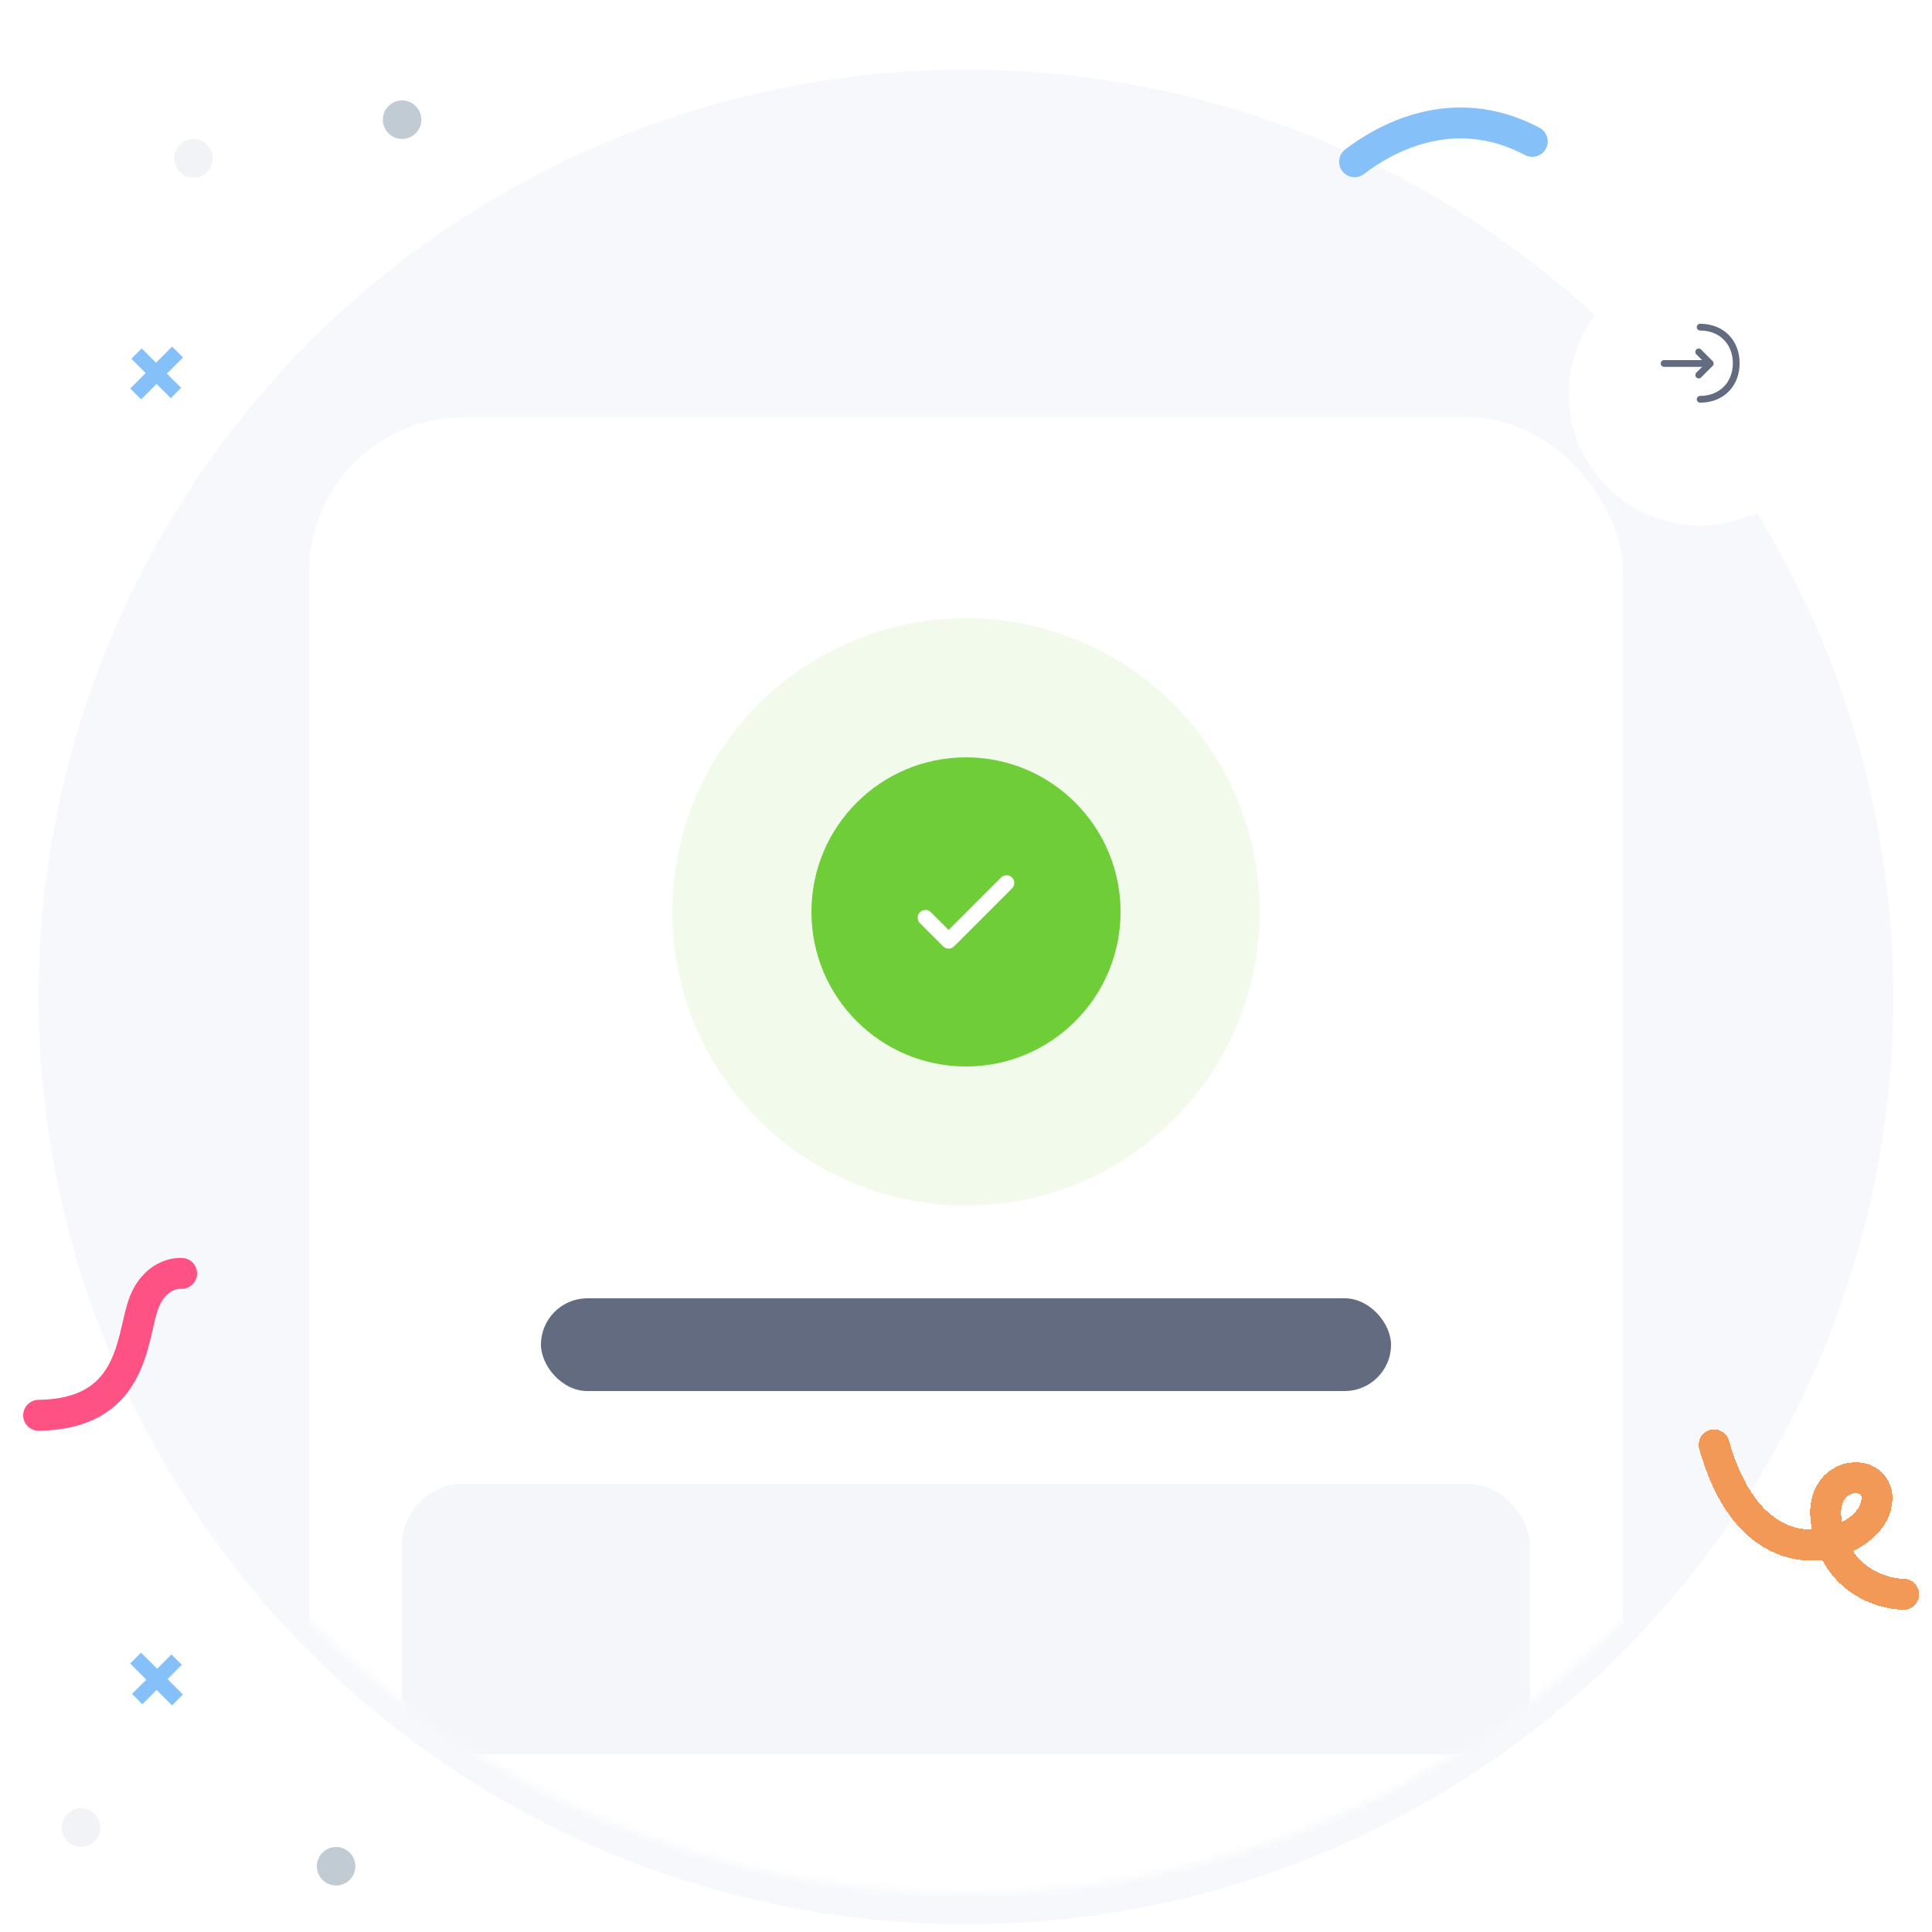 <svg width="250" height="250" viewBox="0 0 250 250" fill="none" xmlns="http://www.w3.org/2000/svg">
<g clip-path="url(#clip0_587_314)">
<rect width="250" height="250" fill="white"/>
<g filter="url(#filter0_d_587_314)">
<circle cx="125" cy="125" r="120" fill="#F6F8FB"/>
</g>
<mask id="mask0_587_314" style="mask-type:alpha" maskUnits="userSpaceOnUse" x="5" y="5" width="240" height="240">
<circle cx="125" cy="125" r="120" fill="#F6F8FB"/>
</mask>
<g mask="url(#mask0_587_314)">
<g filter="url(#filter1_d_587_314)">
<rect x="40" y="50" width="170" height="195" rx="20" fill="white"/>
</g>
<rect x="70" y="168" width="110" height="12" rx="6" fill="#636B81"/>
<circle cx="125" cy="118" r="38" fill="#6FCD38" fill-opacity="0.1"/>
<rect x="52" y="192" width="146" height="35" rx="8" fill="#F4F6FA"/>
<circle cx="125" cy="118" r="20" fill="#6FCD38"/>
<path d="M119.75 118.75L122.75 121.75L130.25 114.25" stroke="white" stroke-width="2" stroke-linecap="round" stroke-linejoin="round"/>
</g>
<g filter="url(#filter2_d_587_314)">
<circle cx="10.491" cy="232.491" r="2.491" transform="rotate(180 10.491 232.491)" fill="#F1F3F7"/>
</g>
<g filter="url(#filter3_d_587_314)">
<circle cx="43.491" cy="237.491" r="2.491" transform="rotate(180 43.491 237.491)" fill="#C1CBD4"/>
</g>
<path d="M20.267 218.678L18.421 220.524L17.087 219.189L18.933 217.343L16.846 215.257L18.252 213.851L20.339 215.937L22.19 214.086L23.524 215.421L21.673 217.272L23.672 219.271L22.266 220.677L20.267 218.678Z" fill="#85C0F9"/>
<g filter="url(#filter4_d_587_314)">
<circle cx="2.491" cy="2.491" r="2.491" transform="matrix(1 0 0 -1 49.541 13.982)" fill="#C1CBD4"/>
</g>
<g filter="url(#filter5_d_587_314)">
<circle cx="2.491" cy="2.491" r="2.491" transform="matrix(1 0 0 -1 22.541 18.982)" fill="#F1F3F7"/>
</g>
<g filter="url(#filter6_d_587_314)">
<path d="M20.256 45.678L22.102 47.524L23.437 46.189L21.591 44.343L23.677 42.257L22.271 40.851L20.185 42.937L18.334 41.086L16.999 42.421L18.85 44.272L16.851 46.271L18.257 47.677L20.256 45.678Z" fill="#85C0F9"/>
</g>
<g filter="url(#filter7_d_587_314)">
<g filter="url(#filter8_d_587_314)">
<circle cx="220" cy="43" r="17" fill="white"/>
</g>
<path d="M219.813 44.966C219.703 44.966 219.592 44.925 219.504 44.837C219.335 44.668 219.335 44.388 219.504 44.219L220.688 43.035L219.504 41.851C219.335 41.681 219.335 41.401 219.504 41.232C219.673 41.063 219.953 41.063 220.123 41.232L221.616 42.726C221.785 42.895 221.785 43.175 221.616 43.344L220.123 44.837C220.041 44.925 219.924 44.966 219.813 44.966Z" fill="#636B81"/>
<path d="M221.266 43.473H215.333C215.094 43.473 214.896 43.274 214.896 43.035C214.896 42.796 215.094 42.598 215.333 42.598H221.266C221.505 42.598 221.703 42.796 221.703 43.035C221.703 43.274 221.505 43.473 221.266 43.473Z" fill="#636B81"/>
<path d="M220 48.104C219.761 48.104 219.562 47.906 219.562 47.667C219.562 47.428 219.761 47.229 220 47.229C222.491 47.229 224.229 45.491 224.229 43C224.229 40.509 222.491 38.771 220 38.771C219.761 38.771 219.562 38.573 219.562 38.334C219.562 38.094 219.761 37.896 220 37.896C223.004 37.896 225.104 39.996 225.104 43C225.104 46.004 223.004 48.104 220 48.104Z" fill="#636B81"/>
</g>
<g filter="url(#filter9_d_587_314)">
<path d="M23.5 160.781C22.296 160.685 19.598 161.417 18.441 165.117C16.996 169.742 16.996 178.992 5 179.137" stroke="#FE5284" stroke-width="4" stroke-linecap="round"/>
</g>
<g filter="url(#filter10_d_587_314)">
<path d="M246.341 202.298C243.351 202.264 237.153 200.276 236.282 192.594C235.477 185.492 244.707 185.75 242.552 191.449C240.73 196.269 226.944 201.286 221.81 182.962" stroke="#F39958" stroke-width="4" stroke-linecap="round" shape-rendering="crispEdges"/>
</g>
<g filter="url(#filter11_d_587_314)">
<path d="M175.283 16.928C179.093 14.003 188 8.866 198.273 14.297" stroke="#85C0F9" stroke-width="4" stroke-linecap="round"/>
</g>
</g>
<defs>
<filter id="filter0_d_587_314" x="-15" y="-11" width="280" height="280" filterUnits="userSpaceOnUse" color-interpolation-filters="sRGB">
<feFlood flood-opacity="0" result="BackgroundImageFix"/>
<feColorMatrix in="SourceAlpha" type="matrix" values="0 0 0 0 0 0 0 0 0 0 0 0 0 0 0 0 0 0 127 0" result="hardAlpha"/>
<feOffset dy="4"/>
<feGaussianBlur stdDeviation="10"/>
<feComposite in2="hardAlpha" operator="out"/>
<feColorMatrix type="matrix" values="0 0 0 0 0.906 0 0 0 0 0.933 0 0 0 0 0.984 0 0 0 0.15 0"/>
<feBlend mode="normal" in2="BackgroundImageFix" result="effect1_dropShadow_587_314"/>
<feBlend mode="normal" in="SourceGraphic" in2="effect1_dropShadow_587_314" result="shape"/>
</filter>
<filter id="filter1_d_587_314" x="-60" y="-46" width="370" height="395" filterUnits="userSpaceOnUse" color-interpolation-filters="sRGB">
<feFlood flood-opacity="0" result="BackgroundImageFix"/>
<feColorMatrix in="SourceAlpha" type="matrix" values="0 0 0 0 0 0 0 0 0 0 0 0 0 0 0 0 0 0 127 0" result="hardAlpha"/>
<feOffset dy="4"/>
<feGaussianBlur stdDeviation="50"/>
<feComposite in2="hardAlpha" operator="out"/>
<feColorMatrix type="matrix" values="0 0 0 0 0.388 0 0 0 0 0.42 0 0 0 0 0.506 0 0 0 0.15 0"/>
<feBlend mode="normal" in2="BackgroundImageFix" result="effect1_dropShadow_587_314"/>
<feBlend mode="normal" in="SourceGraphic" in2="effect1_dropShadow_587_314" result="shape"/>
</filter>
<filter id="filter2_d_587_314" x="4" y="230" width="12.982" height="12.982" filterUnits="userSpaceOnUse" color-interpolation-filters="sRGB">
<feFlood flood-opacity="0" result="BackgroundImageFix"/>
<feColorMatrix in="SourceAlpha" type="matrix" values="0 0 0 0 0 0 0 0 0 0 0 0 0 0 0 0 0 0 127 0" result="hardAlpha"/>
<feOffset dy="4"/>
<feGaussianBlur stdDeviation="2"/>
<feComposite in2="hardAlpha" operator="out"/>
<feColorMatrix type="matrix" values="0 0 0 0 0 0 0 0 0 0 0 0 0 0 0 0 0 0 0.25 0"/>
<feBlend mode="normal" in2="BackgroundImageFix" result="effect1_dropShadow_587_314"/>
<feBlend mode="normal" in="SourceGraphic" in2="effect1_dropShadow_587_314" result="shape"/>
</filter>
<filter id="filter3_d_587_314" x="37" y="235" width="12.982" height="12.982" filterUnits="userSpaceOnUse" color-interpolation-filters="sRGB">
<feFlood flood-opacity="0" result="BackgroundImageFix"/>
<feColorMatrix in="SourceAlpha" type="matrix" values="0 0 0 0 0 0 0 0 0 0 0 0 0 0 0 0 0 0 127 0" result="hardAlpha"/>
<feOffset dy="4"/>
<feGaussianBlur stdDeviation="2"/>
<feComposite in2="hardAlpha" operator="out"/>
<feColorMatrix type="matrix" values="0 0 0 0 0 0 0 0 0 0 0 0 0 0 0 0 0 0 0.25 0"/>
<feBlend mode="normal" in2="BackgroundImageFix" result="effect1_dropShadow_587_314"/>
<feBlend mode="normal" in="SourceGraphic" in2="effect1_dropShadow_587_314" result="shape"/>
</filter>
<filter id="filter4_d_587_314" x="45.541" y="9" width="12.982" height="12.982" filterUnits="userSpaceOnUse" color-interpolation-filters="sRGB">
<feFlood flood-opacity="0" result="BackgroundImageFix"/>
<feColorMatrix in="SourceAlpha" type="matrix" values="0 0 0 0 0 0 0 0 0 0 0 0 0 0 0 0 0 0 127 0" result="hardAlpha"/>
<feOffset dy="4"/>
<feGaussianBlur stdDeviation="2"/>
<feComposite in2="hardAlpha" operator="out"/>
<feColorMatrix type="matrix" values="0 0 0 0 0 0 0 0 0 0 0 0 0 0 0 0 0 0 0.25 0"/>
<feBlend mode="normal" in2="BackgroundImageFix" result="effect1_dropShadow_587_314"/>
<feBlend mode="normal" in="SourceGraphic" in2="effect1_dropShadow_587_314" result="shape"/>
</filter>
<filter id="filter5_d_587_314" x="18.541" y="14" width="12.982" height="12.982" filterUnits="userSpaceOnUse" color-interpolation-filters="sRGB">
<feFlood flood-opacity="0" result="BackgroundImageFix"/>
<feColorMatrix in="SourceAlpha" type="matrix" values="0 0 0 0 0 0 0 0 0 0 0 0 0 0 0 0 0 0 127 0" result="hardAlpha"/>
<feOffset dy="4"/>
<feGaussianBlur stdDeviation="2"/>
<feComposite in2="hardAlpha" operator="out"/>
<feColorMatrix type="matrix" values="0 0 0 0 0 0 0 0 0 0 0 0 0 0 0 0 0 0 0.25 0"/>
<feBlend mode="normal" in2="BackgroundImageFix" result="effect1_dropShadow_587_314"/>
<feBlend mode="normal" in="SourceGraphic" in2="effect1_dropShadow_587_314" result="shape"/>
</filter>
<filter id="filter6_d_587_314" x="12.851" y="40.851" width="14.826" height="14.826" filterUnits="userSpaceOnUse" color-interpolation-filters="sRGB">
<feFlood flood-opacity="0" result="BackgroundImageFix"/>
<feColorMatrix in="SourceAlpha" type="matrix" values="0 0 0 0 0 0 0 0 0 0 0 0 0 0 0 0 0 0 127 0" result="hardAlpha"/>
<feOffset dy="4"/>
<feGaussianBlur stdDeviation="2"/>
<feComposite in2="hardAlpha" operator="out"/>
<feColorMatrix type="matrix" values="0 0 0 0 0 0 0 0 0 0 0 0 0 0 0 0 0 0 0.25 0"/>
<feBlend mode="normal" in2="BackgroundImageFix" result="effect1_dropShadow_587_314"/>
<feBlend mode="normal" in="SourceGraphic" in2="effect1_dropShadow_587_314" result="shape"/>
</filter>
<filter id="filter7_d_587_314" x="199" y="26" width="42" height="42" filterUnits="userSpaceOnUse" color-interpolation-filters="sRGB">
<feFlood flood-opacity="0" result="BackgroundImageFix"/>
<feColorMatrix in="SourceAlpha" type="matrix" values="0 0 0 0 0 0 0 0 0 0 0 0 0 0 0 0 0 0 127 0" result="hardAlpha"/>
<feOffset dy="4"/>
<feGaussianBlur stdDeviation="2"/>
<feComposite in2="hardAlpha" operator="out"/>
<feColorMatrix type="matrix" values="0 0 0 0 0 0 0 0 0 0 0 0 0 0 0 0 0 0 0.25 0"/>
<feBlend mode="normal" in2="BackgroundImageFix" result="effect1_dropShadow_587_314"/>
<feBlend mode="normal" in="SourceGraphic" in2="effect1_dropShadow_587_314" result="shape"/>
</filter>
<filter id="filter8_d_587_314" x="143" y="-30" width="154" height="154" filterUnits="userSpaceOnUse" color-interpolation-filters="sRGB">
<feFlood flood-opacity="0" result="BackgroundImageFix"/>
<feColorMatrix in="SourceAlpha" type="matrix" values="0 0 0 0 0 0 0 0 0 0 0 0 0 0 0 0 0 0 127 0" result="hardAlpha"/>
<feOffset dy="4"/>
<feGaussianBlur stdDeviation="30"/>
<feComposite in2="hardAlpha" operator="out"/>
<feColorMatrix type="matrix" values="0 0 0 0 0.388 0 0 0 0 0.42 0 0 0 0 0.506 0 0 0 0.25 0"/>
<feBlend mode="normal" in2="BackgroundImageFix" result="effect1_dropShadow_587_314"/>
<feBlend mode="normal" in="SourceGraphic" in2="effect1_dropShadow_587_314" result="shape"/>
</filter>
<filter id="filter9_d_587_314" x="-1" y="158.773" width="30.5" height="30.363" filterUnits="userSpaceOnUse" color-interpolation-filters="sRGB">
<feFlood flood-opacity="0" result="BackgroundImageFix"/>
<feColorMatrix in="SourceAlpha" type="matrix" values="0 0 0 0 0 0 0 0 0 0 0 0 0 0 0 0 0 0 127 0" result="hardAlpha"/>
<feOffset dy="4"/>
<feGaussianBlur stdDeviation="2"/>
<feComposite in2="hardAlpha" operator="out"/>
<feColorMatrix type="matrix" values="0 0 0 0 0 0 0 0 0 0 0 0 0 0 0 0 0 0 0.25 0"/>
<feBlend mode="normal" in2="BackgroundImageFix" result="effect1_dropShadow_587_314"/>
<feBlend mode="normal" in="SourceGraphic" in2="effect1_dropShadow_587_314" result="shape"/>
</filter>
<filter id="filter10_d_587_314" x="215.81" y="180.961" width="36.531" height="31.337" filterUnits="userSpaceOnUse" color-interpolation-filters="sRGB">
<feFlood flood-opacity="0" result="BackgroundImageFix"/>
<feColorMatrix in="SourceAlpha" type="matrix" values="0 0 0 0 0 0 0 0 0 0 0 0 0 0 0 0 0 0 127 0" result="hardAlpha"/>
<feOffset dy="4"/>
<feGaussianBlur stdDeviation="2"/>
<feComposite in2="hardAlpha" operator="out"/>
<feColorMatrix type="matrix" values="0 0 0 0 0 0 0 0 0 0 0 0 0 0 0 0 0 0 0.25 0"/>
<feBlend mode="normal" in2="BackgroundImageFix" result="effect1_dropShadow_587_314"/>
<feBlend mode="normal" in="SourceGraphic" in2="effect1_dropShadow_587_314" result="shape"/>
</filter>
<filter id="filter11_d_587_314" x="169.283" y="9.905" width="34.99" height="17.023" filterUnits="userSpaceOnUse" color-interpolation-filters="sRGB">
<feFlood flood-opacity="0" result="BackgroundImageFix"/>
<feColorMatrix in="SourceAlpha" type="matrix" values="0 0 0 0 0 0 0 0 0 0 0 0 0 0 0 0 0 0 127 0" result="hardAlpha"/>
<feOffset dy="4"/>
<feGaussianBlur stdDeviation="2"/>
<feComposite in2="hardAlpha" operator="out"/>
<feColorMatrix type="matrix" values="0 0 0 0 0 0 0 0 0 0 0 0 0 0 0 0 0 0 0.25 0"/>
<feBlend mode="normal" in2="BackgroundImageFix" result="effect1_dropShadow_587_314"/>
<feBlend mode="normal" in="SourceGraphic" in2="effect1_dropShadow_587_314" result="shape"/>
</filter>
<clipPath id="clip0_587_314">
<rect width="250" height="250" fill="white"/>
</clipPath>
</defs>
</svg>
